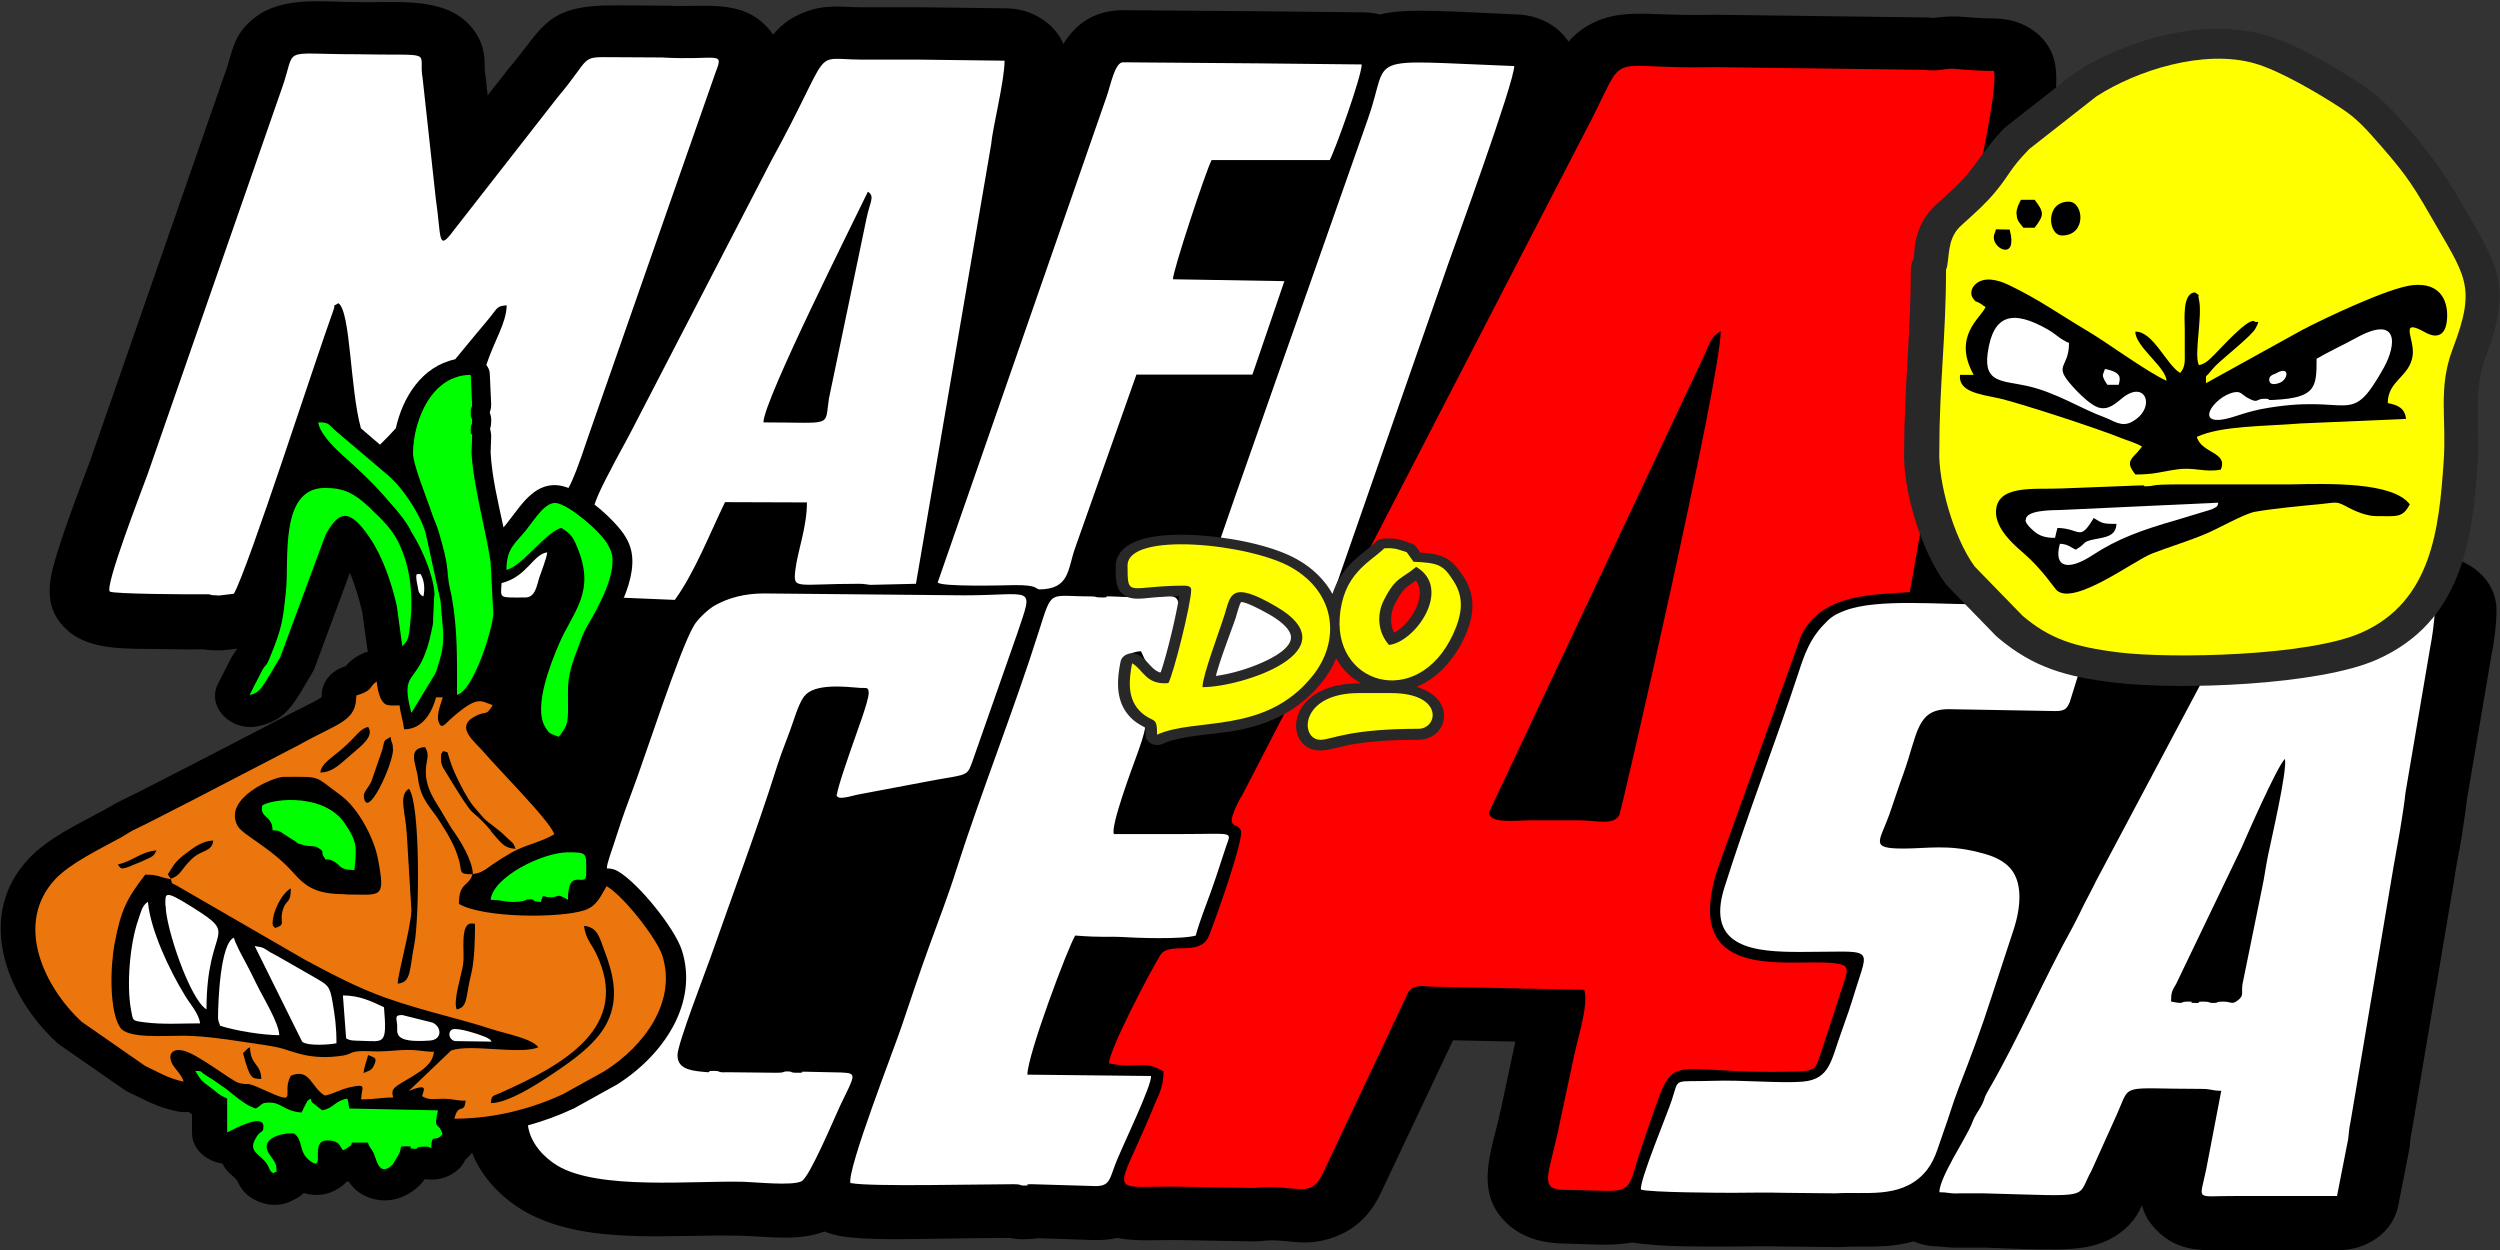 <svg xmlns="http://www.w3.org/2000/svg" xml:space="preserve" width="128" height="64" style="shape-rendering:geometricPrecision;text-rendering:geometricPrecision;image-rendering:optimizeQuality;fill-rule:evenodd;clip-rule:evenodd" viewBox="0 0 93.1 46.55"><rect x="0" y="0" width="93.1" height="46.55" fill="#333333" stroke="none"/><defs><style>.fil5{fill:#282829}.fil4{fill:#0f0}.fil6{fill:#ff0}.fil2{fill:#fff}</style></defs><g id="Camada_x0020_1"><g id="_2486168825488"><path d="M73.7 20.5h.08c.67-.01 1.36.13 1.93.44.1.06.19.11.28.18l.87.66c.19.14.51.38.75.5.46.11.79.22 1.21.45.76.41 1.15 1.13 1.08 1.87l.42-.8c.15-.28.33-.49.6-.68.74-.55 1.63-.57 2.54-.6.66-.03 1.32-.05 1.97-.12.32-.04.64-.08.95-.16.94-.23 1-.44 1.74-.96.95-.66 1.54-.62 2.61-.57 1.24.02 2.24.91 2.24 2 0 .55-.09 1.21-.19 1.7l-.91 5.35c-.05.47-.13.94-.2 1.41-.07.45-.17.9-.24 1.36v.02l-1.61 9.55c-.01.03-.01.06-.02.09-.04.16-.04.34-.06.5-.01.04-.01.08-.02.12l-.41 2.09c-.19.97-1.13 1.66-2.26 1.66h-3.83c-1.12-.01-2.07.13-2.93-.77-.3-.31-.45-.61-.52-.91-.14.3-.27.55-.63.88-.7.62-1.56.76-2.51.77-.91.01-1.84-.04-2.75-.07h-.86c-.28.01-.51-.01-.79-.04h-.01c-.35 0-.67-.07-.96-.19l-.23.06c-.94.2-1.6.1-2.49.15-.07 0-.13.01-.2 0l-1.97-.02h-.06c-.59-.02-1.18 0-1.77 0-.88 0-2.71.03-3.76-.15-.82.15-1.7.05-2.54.04-.85-.01-1.65-.25-2.21-.84-1.16-1.19-.42-2.76-.15-4.12 0-.01 0-.02.01-.03l.52-2.43c.01-.03.01-.06.02-.1l-2.32-.05-2.69 5.69c-.36.77-.94 1.39-1.85 1.68-1.1.35-1.62 0-2.54.1-.12.01-.23.02-.35.02l-2.83-.05c-.76-.01-1.54.06-2.25-.08-.25.06-.51.08-.78.08h-.08l-2.1-.07c-.17.03-.36.04-.55.04-.17 0-.34-.02-.5-.05-.9 0-1.8.02-2.7.03-1.02.01-2.69.07-3.66-.11-.18-.04-.36-.09-.52-.16-.98.37-2.06.19-3.09.16-2.6-.08-5.88.4-8.15-.95-.87-.52-1.55-1.28-1.89-2.14-.08.09-.16.18-.25.25-.1.24-.29.43-.55.57-.29.16-.62.21-.93.16-.01 0-.02 0-.04.01-.05.08-.11.15-.18.22-.48.46-1.15.71-1.85.47-.39-.14-.63-.35-.79-.61-.03 0-.06.01-.09.01-.1.12-.23.22-.42.32-.38.2-.79.21-1.17.1-.11.11-.24.19-.39.26-.37.21-.84.24-1.26.07-.47-.19-.67-.45-.83-.8-.21-.24-.38-.3-.55-.63-.17-.02-.33-.08-.49-.16-.41-.22-.64-.58-.64-.99v-.68l-.12-.09c-.15.01-.31.01-.46-.03-.73-.15-1.15-.41-1.77-.7-.07-.03-.13-.07-.19-.11l-2.36-1.64-.14-.11c-1.92-1.78-3-4.73-1.06-6.82.72-.78 1.82-1.29 2.78-1.81.24-.13.44-.26.69-.38.23-.11.45-.22.67-.33.89-.45 1.77-.91 2.65-1.36l2.62-1.36c.28-.16 1.24-.6 1.52-.8v-.06c0-.5.35-.93.89-1.09.12-.14.24-.25.42-.36.13-.08.26-.14.41-.18 0-.01 0-.03-.01-.04l-.2-1.44c-.11-.46-.26-.98-.46-1.46l-1.31 3.54c-.03.07-.06.13-.1.2-.16.26-.31.53-.47.79-.37.58-.68.98-1.47 1.17-.51.12-1.01-.02-1.35-.37-.34-.35-.42-.81-.2-1.22l.47-.92c.01-.03.03-.05.04-.07.05-.09.11-.17.17-.25 0-.01.01-.02.01-.03v-.01c-.25.03-.52.06-.67.06-.21 0-.4-.01-.6-.04-.55.01-1.1 0-1.65-.01-1.11-.02-2.52.07-3.37-.68-.9-.79-.74-1.74-.47-2.67.16-.53.34-1.07.53-1.59.25-.71.52-1.41.77-2.08l5-14.37c0-.01.01-.02.01-.02.29-.8.29-1.46 1.1-2.09 1.06-.83 2.54-.59 3.84-.59h.05c1.46.03 3.25-.23 4.22.96.37.45.48.91.47 1.45 0 .07 0 .14.01.21.01.04.01.07.02.11l.08.74.77-.98c.02-.02.03-.04.05-.06C20.27.98 20.34.19 22.89.2l1.82.01h.15c1.36.08 2.79-.28 3.77.87.06.07.11.14.16.21.28-.34.63-.62 1.13-.82.82-.33 1.39-.2 2.19-.2H34.29l3.18.04c.98.01 1.81.57 2.13 1.33.44-.73 1.14-1.27 2.26-1.26l5.09.04 3.81.04c.22 0 .43.03.62.08.49-.12 1.01-.14 1.56-.14 1.18.01 2.39.09 3.57.14.82.03 1.52.43 1.9 1.01.23-.26.5-.48.84-.66.75-.39 1.48-.4 2.32-.37.76.03 1.49.05 2.25.03h.1l7.8.1c.1 0 .18.01.29.02.4-.05.7-.08 1.12-.04.39.03.75.06 1.14.06 1.08 0 1.99.63 2.23 1.55.28 1.05-.27 3.27-.48 4.41-.29 1.58-.13 1.67-1.34 2.87.06.19.1.38.1.59 0 2.27-.25 4.51-.25 6.78 0 .4-.13.77-.35 1.08 0 .02 0 .04-.01.06 0 .03-.01.05-.01.08l-.43 2.46z" style="fill:#000"/><path d="m55.45 30.25 7.98-16.94c.21-.43.24-.74.65-.98 0 1.77-3.7 17.9-3.78 18.03-.23.39-.85.19-1.47.19h-1.86c-.5 0-1.52.14-1.52-.3zm-9.23-.56 6.71-12.98 6.43-12.44c1.23-2.47.46-1.67 4.5-1.77l7.8.1c.61.08.71-.08 1.22-.03.44.04.8.07 1.37.07.14.51-.38 2.94-.51 3.63-.26 1.4.06 1.03-.93 2-.67.65-.76 3.16-.51 3.59l.17-1.81c0 2.52-.25 4.27-.25 6.78-.14-.17-.08-.25-.08-.48-.26.17-.16.58-.26 1.4l-.76 4.3c-1.37.1-3.24.05-4.03 1.58l-3.13 8.74c-1.44 4.48 3.05 3.22 4.54 3.53.49.1.23.41-.07 1.42l-.64 1.95c-.16.47-.17.61-.81.63-5.31.17-4.47-1.12-5.73 2.47-.82 2.34-.13 1.97-3.01 1.94-.99-.01-.52-.61-.13-2.61l.52-2.43c.14-.67.53-1.83.37-2.41l-5.8-.12c-.37-.05-.57-.01-.74.18l-3.19 6.76c-.49 1.04-.98.38-2.57.56l-2.86-.05c-2.64-.02-2.3.43-.94-2.82.19-.51.43-.81.43-1.47-.78-.46-.91-.07-2.03-.3 0-.5 1.51-3.38 1.91-4.03.33-.54 1.48.09 1.81-.72.26-.64 1.31-3.61 1.19-3.92-.13-.36-.69.07-.01-1.23z" style="fill:red"/><path class="fil2" d="M8.12 22.18c.05 0 .58-.07.59-.07.54-.96 2.99-8.58 3.7-10.54.13-.34-.11-.08.19-.28.46.3.43 3.17.84 4.66l.71.61c.16-.15.36-.36.59-.61.25-1.13.95-2.3 2.21-2.57.55-.67 1.01-1.22 1.17-1.41.43-.5.34-.57.75-.6-.02.68-.44 1.26-.76 2.22.08.1.13.22.13.34l.05 1.1v.04c0 .11-.02.2-.05.29v.01c.05.12.06.23.05.36 0 .09-.02.17-.04.24.03.11.05.23.04.35l-.02.53c.05.92.28 1.86.48 2.79.08-.09.16-.19.24-.3.45-.57.98-1.46 1.95-1.24.07.02.15.04.23.07.17-.3.38-.85.7-1.81l3.19-9.13 1.59-4.54c.32-.82.09-.43-2.01-.55l-1.82-.01c-1.26-.01-.76-.04-2.06 1.5L16.88 8.6c-.59.8-.44.22-.65-1.19l-.49-4.48c-.19-1.09.59-.85-2.49-.91-2.9 0-2.18-.32-2.76 1.29l-5 14.37c-.25.68-1.6 4.17-1.4 4.35.1.09 2.96.11 3.5.1.38-.01.12.04.49.04zm68.41 4.3c.36 0 .44-.08.55-.34l.53-1.71c-.79-.43-.57.08-2.21-1.11l-.91-.68c-.17-.09-.41-.14-.66-.14-1.48.03-3.91-.23-5.13.24-.43.16-.57.29-.81.55-.49.51-.7 1.1-.92 1.78-.87 2.64-1.86 5.16-2.75 7.97-.73 2.3 1.19 2.41 2.84 2.41 2.78 0 2.55-.26 2.02 1.47-.14.47-.32 1-.52 1.55-.37 1.01-.41 1.72-1.42 1.81-.83.07-2.29-.07-3.34-.03-1.52.05-1.26-.15-1.54.71-.16.5-1.22 3.03-1.15 3.34.34.11 2.91.12 3.41.12.61 0 1.26-.02 1.87 0l1.97.02c1.07-.07 2.37.21 3.26-.71.43-.45.51-.9.75-1.56.21-.58.35-1.08.57-1.65.44-1.13.86-2.25 1.22-3.38l.85-2.59c.22-.71.38-1.77-.26-2.33-.31-.27-.66-.38-1.06-.48-1.15-.3-1.94-.14-2.81-.14-1.26 0-.89-.24-.52-1.27.17-.48.34-1.02.51-1.48.55-1.51.48-2.44 1.7-2.44l3.98.07zm4.32 10.81c0-.33.04-.4.19-.65l2.43-5.06c.2-.46 1.32-3.02 1.62-3.32.1.41-.51 3.01-.63 3.6-.09.44-.13.8-.22 1.21l-.73 3.58c-.05.34.07.41-.17.6-.22.18-.26.05-.53.05-.36 0-.13.05-.41.05-.16 0-.06-.05-.35-.05-.42 0 .09.06-.33.05-.32-.01.14-.05-.26-.05-.32 0-.06.11-.59 0zm6.59 5.17c.04-.28.03-.4.09-.66l1.61-9.55c.07-.42.18-.98.24-1.35.08-.52.15-.9.2-1.38l.92-5.41c.07-.35.17-1.02.17-1.41-.47-.01-.72-.16-1.12.13-.79.56-1.07.96-2.55 1.33-1.8.45-4.33.28-4.61.49l-4.35 8.19c-.12.26-.27.52-.42.82-.13.26-.27.56-.41.82-1.14 2.05-2.02 4.16-3.19 6.17-.2.35-.05.26-.41.82-.11.18-.13.25-.2.42-.21.51-1.18 1.95-1.19 2.51.37 0 .37.06.73.04h.94c4.16.11 3.4.22 4-.85l.96-2.13c.51-1.15.07-.91 3.11-.91.43 0 .38.07.76.07l-.56 2.92c-.25 1.22-.44.99 1.06 1h3.81l.41-2.09zM31.15 29.58c0 .27.59.04.85 0l2.86-.54c1.25-.22 1.15-.13 1.39-.79l1.63-4.65c.62-1.86.64-1.43-1.98-1.43l-7.45-.07c-.74 0-1.32.17-1.8.43-.28.15-.68.54-.81.77-.54.91-1.84 4.96-2.29 6.14-.18.48-.37 1-.52 1.47-.28.88-.43 1.23-.43 1.43.15 0 .29.03.42.11.78.46 2.11 2.13 2.37 2.93.63 1.95-.65 3.9-2.43 5.02-.01.01-.02.01-.04.02l-1.55.86c-.02.01-.03.02-.05.02-.53.25-1.09.45-1.66.61.09.68.63 1.22 1.1 1.5 1.54.92 5.05.55 6.93.6.43.01 1.81.16 2.16-.02.3-.15 1.21-2.33 1.44-2.82.56-1.16.64-1.2.04-1.23l-1.37-.03c-.29 0 .13.04-.25.04-.36 0-.13-.05-.41-.05-.16 0-.06.05-.35.05l-1.88-.02c-.39.02-.19-.05-.49-.05-.38 0 .07.09-.45.03-.49-.05-.9-.14-.9-.62 0-.41 1.02-3.04 1.24-3.66.83-2.37 1.74-4.78 2.47-7.1.2-.63.42-1.11.63-1.75.07-.21.22-.65.38-.85.38-.49 1.5-.36 2.12-.31.18.01.28-.05.28.19 0 .3-.47 1.53-.6 1.92-.1.29-.58 1.65-.58 1.86zm.55 14.48c.73.14 4.82.04 6.05.04.3 0 .19.04.35.05.42 0-.09-.05.33-.05l2.37.07c.53 0 .52-.26.74-.83.22-.58 1.39-2.98 1.32-3.27l-4.6-.05c0-.73 1.51-4.74 1.78-5.18 1.03.08 1.31.03 1.65.05.61.04 2.34.1 2.84-.05.14-.53.37-1.09.57-1.65.21-.58.37-1.11.56-1.67.2-.58.31-.46-1.64-.46h-2.54c-.13-.3.7-2.51.86-2.95.1-.29.27-.73.31-1.05-.45-.34-.88-.7-.92-1.33-.05-.77-.07-1.42.76-1.48.05.08.6 1.56.91.42.85-3.06.63-2.42-1-2.42l-1.04-.04c-.4-.01.09.04-.32.04-.33 0-.14-.04-.42-.04-1.6 0-1.42-.3-1.94 1.32-.9 2.85-2.17 6.05-3.05 8.81-.31.99-.68 1.94-1.02 2.88-.36.99-.7 2.01-1.02 2.96-.28.85-2.05 5.36-1.92 5.88zm11.89-18.4c1.18.36 4.05.57 5.17-.99l5.16-14.81c.28-.8 2.47-6.79 2.47-7.4-5.79-.22-4.58-.47-5.45 1.97l-2.33 6.63c-.77 2.2-4.48 12.6-5.01 14.59zm-4.91-3.71c1.16 0 1.07-.73 1.36-1.55l2.28-6.45h4.32l1.19-3.48-4.15-.07c0-.33 1.24-4.07 1.44-4.44h4.4c.2-.37 1.19-3.12 1.19-3.56l-3.81-.04-5.08-.04c-.3 0-.46.85-.6 1.25l-6.3 18.12c.11.17 2.48.11 2.84.1.92-.01.79.15.93.15zm-10.25-6.22c0-.81 3.4-7.56 3.89-8.59.27.17.08.36-.05.99l-1.4 6.71c-.17 1.09.2.89-2.45.89zm-5.21 6.53 1.91.08c.73-1 1.32-2.51 1.87-3.64l3.05.01c0 .93-.35 1.82-.43 2.51-.09.76-.01.52 2.38.52.21 0 .33.04.43.04l1.68-.04 2.8-16.36c.05-.61.5-2.37.5-3.12l-3.18-.04h-2.15c-1.94-.01-.98-.58-3.36 3.77l-5.28 10.2c-.79 1.45-1.17 2.18-1.3 2.6.51.4.98.89 1.17 1.23.04.07.09.16.12.24 0 .01.01.02.01.03.23.58.07 1.31-.22 2z"/><path d="M13.54 39.96c.02-.24.11-.44.17-.67.21.1.37.07.21.4-.09.19-.21.19-.38.27zM9.31 39c.02.69.41.6.42 1.18-.37-.01-.42 0-.68-.96l.12-.12c.13-.12.02-.03.14-.1zm7.7-1.41c-.15-.3.18-1.29.23-1.65.05-.31 0-.63.02-.95.03-.75.33-.58.43-.59 0 .53-.02 1.35-.13 1.81-.23.94-.13 1.28-.54 1.38zm4.74-3.11c.5.04.58.44.75.9.32.84.57 1.75.12 2.68-.41.84-1.39 1.5-2.13 1.99-.51.34-1.58 1.03-2.21 1.03.03-.29.04-.25.33-.37 2.37-1.05 4.92-2.46 3.59-5.2-.19-.39-.38-.53-.45-1.01zm-11.6-.07c0-.49.35-1.14.68-1.33 0 .6-.16.38-.29.78-.16.49.15.56-.3.7-.09-.14-.08-.01-.08-.15zm-5.76-2.22c.54-.11.86-.48 1.44-.52-.12.21-.06.19-.55.41-.78.33-.76.32-.89.11zm1.97.54-.11-.17c.24-.39.31-.51.7-.8.32-.24.6-.44.99-.46-.04.44-.44.33-.81.7-.42.41-.38.59-.78.73zm6.5.57c-1.03 0-1.44-.24-1.91-.77-.87-.99-1.93-1.43-2.11-1.79-.53-1.01 1.33-1.81 1.73-1.81 1.45 0 1.09-.06 2.11.68.65.47 1.24 1.58 1.39 2.35.3 1.56.13 1.35-1.21 1.35zm2.37-3.93c.43.57.39 4.79.2 5.8-.19.96-.11 1.42-.62 1.46 0-.34.5-2.12.51-2.74l-.17-2.82c-.05-.84-.32-1.45.08-1.7zm3.05 1.56c-.93-1.07-.41-.1-1.67-2.16-.15-.25-.19-.29-.19-.58 0-.14.03-.13.08-.22.25.09.09-.11.32.53.13.37.57 1.24.81 1.52l.36.42c.22.24.54.4.86.73.19.19.27.18.35.44-.42-.03-.5-.17-.93-.67zm-.68 1.63c-.51-.01-.4-.06-.49-.46-.15-.6-.45-1.06-.76-1.55-.29-.46-.69-.78-.78-1.54-.06-.55-.43-1.14.26-1.19.16.29.08.37.04.7-.1.83.4 1.37.64 1.82l.32.53c.3.41.77 1.17.78 1.69zm-2.96-4.67c0 .58-.98 2.69-1.09 1.78-.02-.18.14-.28.28-.57l.41-1.19c.1-.36 0-.29.31-.47.03.3.08.17.08.44zm-2.71.89c.03-.34.38-.52.83-.91.54-.47.62-.72.95-.8.23.36-.23.68-.7 1.09-.44.39-.68.6-1.08.61zm-5.57 3.94c.06.26.02.13.29.3l4.74 2.74c.96.51 1.91 1.02 2.98 1.4 1.55.54 2.64.74 3.92 1.16.56.18 1.51.35 1.76.68-.68.29-2.51-.14-3.25.12l-1.58 1.51c.88-.37.46.1.51.2.29.16.44.08.85.09.36.01.38.07.76.07-.05.54-.26.04-.42.67 1.58 0 2.98-.42 4.04-.91l1.55-.86c1.48-.93 2.71-2.6 2.15-4.32-.2-.61-1.42-2.19-2.07-2.57-.21.35-.36.75-.83.9-.93.3-3.77.29-4.67-.24 0-.82.36-.62.51-1.11.35-.03.54-.22.76-.37.22-.15.46-.3.69-.43.51-.29 1.06-.37 1.59-.68-.12-.46-2.09-2.43-2.65-3.09-.31-.36-1.04-.89-.33-1.29.45-.25.42.02.69-.43-.46-.15-.54-.39-1.55.5-.23.2-.39.49-.49.02-.01-.04.01-.23.02-.27.02-.13.11-.38.16-.54h-.25c-.14.52-.48 1.19-1.19 1.19-.03-.28-.14-.61-.17-.89-.42 0-.53.04-.68-.22-.09-.14-.16-.49-.17-.67-.3.19-.11.33-.76.52 0 .98-.66 1.01-2.13 1.84l-2.66 1.38c-.92.48-1.77.92-2.66 1.37-.24.12-.44.23-.7.35-.32.15-.34.19-.62.35-.78.43-1.88.95-2.45 1.56-1.51 1.63-.44 3.97.99 5.3l2.36 1.64c.47.22.85.47 1.44.59-.08-.27-.32-.46-.43-.67-.14-.27-.07-.58.39-.49.54.1 1.82 1.14 2.1 1.21.45.11.17-.09.91.25 1.39.63.64.16 1.02-.52.72-.3.75.44 1.27.74.34-.07.54-.22.93-.31.67-.15.43 0 .42.45.53 0 .76-.07 1.19-.07-.09-.36.03-.37.76-.81.32-.2.72-.45.76-.89-.44-.01-.67-.1-1.26-.06-.32.02-.73.06-1.08.04-.84-.04-.63.09-1.05.16-1.22.19-1.84-.16-2.36-.29-.29-.07-.79-.14-1.14-.19-.74-.11-1.6-.25-2.42-.26-.78 0-2.09.11-2.37-.3-.41-.6-.38-2.24-.21-3.14.23-1.21.43-1.64 1.14-2.56.51 0 .51.1.95.17z" style="fill:#ec760e"/><path class="fil4" d="M17.01 25.88c.62-.14 1.35-2.48 1.36-3.03l-.1-1.92c-.17-1.16-.64-2.82-.71-4.06l.02-.56c.01-.37-.05.07-.05-.29 0-.25.05-.16.05-.3.01-.25-.05-.05-.05-.36 0-.25.05-.12.05-.3l-.05-1.1c-1.44 0-2.13 1.66-2.15 2.9-.01.43.56 1.81.69 2.22.1.3.19.46.27.73.16.57.3 1 .34 1.62.03.36.1.56.15.84.21 1.2.19 2.2.19 3.61zM7.27 39.88c.2.32.2.35.52.58.31.22.29.28.67.45v1.26c.2-.09 1.35-.74 1.35-.22 0 .29-.11.09-.31.48-.25.47.17.53.43.9.13.19.1.3.26.36.17-.15.11.08.1-.23-.02-.27-.37-.48-.36-.77.01-.39.75-.52 1.02-.48.36.25.14.7.62 1.04.57.4-.06-.78.61-.78.41 0 .45.14.59.37.06-.04.12-.05.2-.12.14-.11.07 0 .14-.17h.59c.08.25.16.21.26.51.09.25.21.75.67.3l.23-.39c.14-.3-.04-.28.27-.28.4 0-.05.07.28.09.26.02-.04-.07.39-.08.19 0 .13 0 .26.06.02-.61.13-.17.42-.52-.15-.51-.35-.1-.17-.89l-3.3-.07c-.06-.25-.01-.2-.08-.37-.49.1-.47.34-.93.44l-.23-.18c-.18-.16-.15-.07-.2-.26-.2.14-.08.04-.21.26-.06.1-.07.16-.13.26-.65-.05-.74-.37-1.19-.37-.34 0-.25.07-.51.22-.37-.09-.85-.53-1.11-.73l-.52-.36c-.65-.38-.25-.28-.66-.31zM9.31 25.88c.35-.08.44-.28.65-.61.18-.28.29-.5.47-.78l1.7-4.59c.47-.82.84-1.06 1.65.14.49.73.81 1.7 1 2.54l.2 1.48c.21-.18.24-.33.28-.68.13-1.09.07-2.2-.44-3.22-.23-.46-.6-.82-.96-1.16-.06-.06-.05-.06-.12-.12-.55-.51-.93-.71-1.64-.71-1.7 0-1.33 2.65-1.45 3.84-.12 1.13-.14 1.35-.61 2.5-.14.34-.12.19-.27.44l-.47.92zM18.87 21.22c.58-.14 1.47-1.42 2.03-1.56.33.19.44.34.58.68.73 1.72-.13 2.39-.68 3.68-.27.64-.95 2.3-.5 3.05.18.3.19.23.51.37.37-.49.35-.48.34-1.63-.01-.71.18-1.17.39-1.73.11-.28.16-.48.32-.75.42-.71 1.19-2.08.88-2.84l-.1-.2c-.28-.51-1.4-1.44-1.88-1.55-.43-.1-.81.55-1.16.99-.41.51-.74.68-.74 1.49z"/><path class="fil2" d="M5.5 33.59c-.21.13-.26.4-.35.66-.32.91-.44 2.45-.27 3.36.08.41.03.4.5.46.67.09 1.38.04 2.07.04-.04-.37-.39-.74-.57-1.05-.57-.93-1.28-2.43-1.37-3.47z"/><path class="fil4" d="m16.17 22.18-.04.85c0 .19 0 .19-.05.41-.44 2.23-1.23 1.34-.76 3.11l.88-1.45a2 2 0 0 0 .12-.34c.31-.94.15-1.35.09-2.36l-.56-2.55c-.19-.66-.78-1.57-1.29-2.05l-.04-.04-2.06-1.75c-.21-.19-.21-.29-.61-.28.05.35.45.8.82 1.14l.04.04c.6.54 1.18 1.07 1.71 1.69.3.35.63.7.85 1.11.03.06.07.14.11.2.35.56.8 1.62.8 2.26z"/><path class="fil2" d="m9.48 35.22 1.77 3.57c.2.18 1.08.11 1.28.06 0-.63-.06-1.02-.14-1.5-.11-.66-.18-.66-.69-.96l-1.38-.79c-.1-.06-.16-.08-.26-.14-.23-.14-.21-.18-.58-.23z"/><path class="fil4" d="M9.77 29.99c-.11.49.37.35.38.93.34.02.19.01.77.36.23.14.05.1.38.19.27.07.38 0 .56.11.26.16.07.14.2.33.2.28-.07-.02.29.13.38.16.21.35.85.36.08-.85.12-1.03-.37-1.75-.75-1.09-2.59-.93-3.06-.66z"/><path class="fil2" d="M8.12 37.88c0 .15.03.17.08.32.55.18 1.58.35 2.2.35-.01-.45-.6-1.4-.83-1.87-.15-.31-.3-.61-.44-.87-.11-.2-.37-.68-.42-.89-.51.21-.59 2.42-.59 2.96zM6.17 33.74c0 .79.9 3.48 1.52 3.85 0-3.21 1.3-2.66-.55-3.82-1.06-.66-.98-.51-.98-.03z"/><path class="fil4" d="M18.28 33.51c.44 0 .56.11 1.01.07.41-.04.21-.09.43-.09.27 0-.01.07.42.1.1-.34.06-.19.27-.18.49.03.24-.19.74.1 0-1.29.68-.39.68-.96 0-.79.07-.81-.68-.81-.93 0-2.8.91-2.88 1.78z"/><path class="fil2" d="M13.45 38.76c.85.02.97.18.85-1.25-.45-.21-.9-.44-1.53-.44l.12 1.6c.16.09.25.08.56.09zM18.68 21.71c-.04.6-.11.54.88.54.38 0 .43-.45.52-.73.08-.24.27-.71.3-.95-.52.06-.76.91-1.69 1.14zM16.1 38.08l-1.12-.28c-.3 0-.21.11-.19.37.02.29-.18.68 1.22.58.45-.03.46-.49.1-.67zM18.16 38.66c-.06-.04-.11-.05-.18-.08-.26-.1-.77-.26-1.05-.26-.25 0-.27.36 0 .45l1.38.02c-.09-.1-.01-.05-.15-.13zM15.77 22.21c.06-.31.03-.6-.11-.84-.08.06-.24-.17-.11.45.04.17.01.21.13.34.01.01.03.02.03.02l.06.03z"/><path class="fil5" d="M71.24 9.71c.05-.14.05-.42.07-.58.09-.52.28-1 .68-1.4l.04-.04.17-.16c.37-.34.76-.67 1.07-1.05.45-.55.8-1.12 1.31-1.65.04-.04.08-.08.12-.11l2.5-1.96.09-.06c1.87-1.22 4.77-2.05 7.05-1.4 1.19.34 2.61 1.19 3.61 1.85.62.41 1.06.86 1.53 1.39.85.96 1.51 1.85 2.14 2.94 1.4 2.45 1.98 3.09.93 5.86-.46 1.22-.19 2.68-.28 3.95-.2 2.78-.57 5.87-3.77 7.28-2.16.95-7.34 1.14-9.75.85-1.78-.21-3.01-.55-4.33-1.66-.03-.03-.06-.05-.09-.08l-1.79-1.84c-.04-.04-.07-.08-.1-.12-.9-1.21-1.58-3.48-1.53-4.9 0-2.26.25-4.52.25-6.78 0-.11.02-.22.06-.33zm3.79 2.33c-.16.25-.38.46-.49.7-.12.25-.01.51.11.73.05.09.08.18.1.27.81.18 1.62.46 2.4.72.79.26 1.58.51 2.34.82.34.14.64.22.96.41.06.03.11.07.16.1.11-.22.31-.41.57-.53.06-.03.13-.06.2-.08-.01-.01-.03-.02-.04-.03-.39.2-.86.21-1.26.03-1.12-.52-2.03-1.31-3.07-1.93-.66-.39-1.31-.82-1.98-1.21zm8.62 2.71c.64-.05 1.29-.06 1.87-.11h.06l2.09-.09c.19-.83.85-1.19.88-1.45v-.03c-.01-.1-.04-.22-.06-.32-.03-.16-.05-.32-.05-.47-.81.35-1.67.78-2.03.96l-2.75 1.52zm-6.36 6.12c.67-.3 1.76-1.07 2.36-1.3.38-.14.76-.27 1.15-.41-.07 0-.15 0-.22.01-.21.01-.4.06-.64.06-.11 0-.22-.01-.33-.03l-2.74.1c-.28.01-.55.01-.83.01h-.26c.16.19.41.41.51.49.35.3.66.63.94.98.02.03.04.06.07.08z"/><path class="fil5" d="M71.93 9.89c.06-.18.07-.48.1-.67.07-.4.2-.77.51-1.08l.02-.02.17-.16c.39-.36.8-.72 1.14-1.12.46-.57.73-1.05 1.28-1.61l.05-.05 2.5-1.96c.01-.01.03-.02.04-.03 1.67-1.09 4.34-1.89 6.4-1.31 1.06.3 2.5 1.16 3.41 1.76.58.38.95.77 1.39 1.27.88.99 1.42 1.71 2.06 2.84 1.33 2.32 1.88 2.78.89 5.38-.51 1.33-.22 2.74-.31 4.11-.18 2.52-.46 5.47-3.37 6.75-2.01.89-7.08 1.05-9.33.78-1.64-.2-2.73-.48-3.93-1.49-.01-.01-.03-.02-.04-.04l-1.79-1.84c-.02-.02-.03-.03-.04-.05-.82-1.11-1.46-3.26-1.41-4.56 0-2.26.25-4.51.25-6.78 0-.05.01-.09.02-.14zm2.14 1.01c.02.01.03.02.05.03.02.01.04.03.06.04.02.01.03.02.04.03.05.03.11.08.15.13.13.14.16.32.09.49-.14.31-.44.56-.59.88-.2.43-.09.84.13 1.25.09.16.08.33-.03.48l-.01.01c.22.05.47.09.54.1.76.16 1.66.47 2.4.71.75.25 1.56.5 2.29.8.31.13.58.19.88.36.13.08.22.19.25.32.03.14 0 .27-.1.38l-.18.21c.31-.04.59-.1.94-.15.24-.03.47-.02.69-.01-.2-.16-.35-.36-.42-.61-.06-.22.05-.45.28-.55 1.06-.49 2.85-.45 4.06-.55h.03l2.75-.12a.401.401 0 0 1-.03-.15c0-1.04.86-1.22.93-1.84.01-.05 0-.1 0-.14-.04-.39-.3-.87.11-1.19.36-.28.81-.1 1.16.09v-.02c.05-.45-.03-.87-.65-.8-.8.08-3.13 1.21-3.87 1.59l-3.58 1.98c-.18.1-.39.1-.58.01a.49.49 0 0 1-.29-.42.57.57 0 0 1-.35.12.47.47 0 0 1-.22.22c-.18.1-.38.1-.56.02-1.03-.48-2.02-1.31-3-1.89-.97-.58-1.86-1.2-2.9-1.69-.07-.03-.3-.13-.45-.13zm2.91 10.71c.55.03 2.36-1.24 2.94-1.46.65-.25 1.32-.45 1.96-.71.59-.24 1.37-.75 1.97-.86.1-.02.19-.03.29-.05h-2.95c-.22 0-.44 0-.66.01-.22.01-.38.06-.61.06-.09 0-.17-.01-.25-.03h-.02l-2.84.11c-.27.01-.53.01-.8.01-.37 0-1.12-.06-1.12.38 0 .43.55.91.87 1.19.32.27.6.58.86.9.12.14.23.32.35.46zm11.01-3.02c.16.07.36.13.48.13h.22c-.2-.06-.44-.1-.7-.13z"/><path class="fil6" d="M72.47 10.03c0 2.52-.25 4.27-.25 6.78-.04 1.1.51 3.19 1.32 4.29l1.79 1.84c1 .84 1.88 1.15 3.61 1.36 1.91.23 7.02.14 9-.74 2.63-1.16 2.89-3.91 3.06-6.34.12-1.64-.22-2.76.34-4.23.91-2.39.47-2.68-.86-5.01-.73-1.28-1.07-1.7-2-2.76-.42-.47-.72-.81-1.28-1.18-.84-.55-2.31-1.42-3.24-1.68-1.89-.54-4.39.26-5.89 1.23l-2.5 1.96c-.74.76-.69.9-1.25 1.58-.35.43-.8.83-1.19 1.18l-.16.15c-.48.49-.36 1.18-.49 1.57z"/><path d="M81.74 10.89c-.48.02-.38 1.03-.38 1.37v.89c0 .28.03.51-.17.74-.51-.3-1.01-1.56-1.67-1.54-.01.55 1.15 1.33 1.16 1.83-.76-.35-2.19-1.41-2.95-1.86-1-.59-1.81-1.18-2.95-1.72-.36-.17-.91-.33-1.24.01-.14.14-.18.36-.05.52.12.16.03.03.3.2.01.01.04.03.05.03.01.01.04.05.05.04.01-.01.03.02.05.04-.18.41-1.24 1.08-.44 2.52h-.51c-.07.62.72.72 1.39.86.76.16 3.8 1.16 4.58 1.48.32.13.53.17.81.33l-.18.22c-.3.3-.39.41-.07.82.72 0 .92-.1 1.56-.19.65-.09 1 .12 1.62.01.29-.66-.72-.6-.89-1.22.9-.42 2.51-.39 3.85-.5l3.94-.17c-.04-.4-.31-.52-.68-.59 0-.85.83-.97.93-1.79.07-.62-.53-1.4.47-.84.49.27.75.04.8-.42.08-.67-.18-1.46-1.28-1.34-.87.09-3.27 1.23-4.11 1.67l-3.58 1.98c.01-.39-.04-.17.14-.4.07-.09.18-.21.26-.29.28-.27 1.31-1.09 1.44-1.34.21-.39.05-.19-.03-.27-.22-.17-1.27 1.02-1.5 1.24-.18.17-.29.32-.57.39-.2-.36.14-1.84 0-2.44-.07-.28.09-.08-.13-.26zm-7.49-2.04c0 .45.9.85.59-.3l-.51-.01c-.05.21-.08.15-.08.31zm.85-.89c0 .27.13.36.25.52h.42c.36-.47.36-.57 0-1.04h-.51c-.07.13-.17.33-.17.52zm1.69.81c.93 0 .81-1.26.25-1.26-.89 0-.78 1.26-.25 1.26zm-2.46 10.3c0 .63.64 1.2 1.04 1.54.68.59 1.13 1.29 1.23 1.38.66.57 2.89-1.13 3.55-1.38.68-.26 1.32-.45 1.97-.72.5-.21 1.44-.75 1.85-.83.67-.12 1.74-.22 2.47-.29.61-.06.55-.12 1.03.14.22.12.67.31 1 .31.79 0 1 .08 1.27-.44-.64-.84-3.02-.77-4.48-.74h-4.07c-.22 0-.47 0-.68.01-.37.01-.32.06-.59.06-.26 0 .17-.05-.29-.03l-2.84.11c-1 .05-2.46-.17-2.46.89z" style="fill:#000"/><path class="fil2" d="M77.04 12.77c-.37-.17-.45-.31-.78-.5-1.28-.73-2.04-.6-2.24.89-.15 1.11.56 1.01 1.46 1.21 1.09.24 2.03.86 2.89 1.17.35.13.63.38 1.02.17.91-.49.54-1.59-.34-.9-.25.2-.53.49-.92.36-.26-.09-.59-.41-.77-.59-1.02-1.06-.31-.77-.31-1.81zM86.27 13.37c0 1.04-.02 1.44-1.56 1.52-.49.03.02-.04-.39-.04-.33 0-.2.2-.63-.04-.21-.12-.24-.25-.49-.2-.76.14-1.62 1.4-.05.92.34-.11.65-.21 1.03-.29 3.42-.65 3.29.78 4.59-1.54.5-.9.54-1.98-1.02-1.12-.53.29-1 .5-1.48.78zM75.43 19.37c0 .15.29.4.39.47.18.13.38.19.71.19.03-.13.03-.14.05-.22l.04-.15c.87.02.81.53 1.35-.37.32.19.3.22.85.22-.03.37-.25.47-.65.54-.72.13-.39.14-.87.42-.25-.12-.28-.2-.59-.22-.25.91.33 1 1.19.44.97-.64 1.89-.96 3.14-1.32l1.32-.4c.24-.12.21-.1.25-.25l-5.82.27c-.45.01-1.35.01-1.35.37z"/><path class="fil2" d="M78.31 13.96c0 .13.11.28.17.37h.42c.06-.24.14-.46-.51-.59-.03.09-.08.2-.08.22zM84.79 13.89c-.09.05-.32.08-.28.29.02.15.2.15.4.07.3-.13.37-.62-.11-.37z"/><path class="fil5" d="M49.77 24.48c-.12.32-.3.62-.53.91-.83 1.04-1.89 1.58-3.29 1.83-.75.13-2.01.18-2.65.48-.14.06-.29.06-.43-.01a.37.37 0 0 1-.21-.32c0-.06 0-.19-.01-.27-.17-.1-.27-.14-.45-.29-.67-.59-.62-1.42-.47-2.17.03-.13.12-.23.26-.28a.49.49 0 0 1 .41.03c.36.21.48.56.82.66.23-.65.6-2.19.69-2.85-.39.01-.77.03-1.16.07-.3.03-.65.07-.91-.12-.33-.24-.29-.73-.29-1.07 0-.13.03-.27.1-.39.53-1 2.9-.8 3.9-.66.88.12 2.02.38 2.77.81.6.34 1.03.79 1.3 1.28.12-.37.31-.71.59-1.03.32-.36.69-.59 1.02-.91.08-.07.17-.11.28-.12.47-.04.63.04 1.03.17.09.03.16.08.21.15.05.06.1.13.14.2.86.05 1.17.2 1.64.94.4.64.37 1.3.11 1.97-.32.84-.98 1.72-1.89 2.09 1.53.44 1.18 1.97.06 1.97-.84 0-1.73.04-2.56.19-.31.06-.79.21-1.08.21-1.38 0-1.38-2.5 1.44-2.5h.08c-.42-.23-.73-.56-.94-.95zm2.15-.92c.59-.3 1.25-1.36.81-1.94-.34.24-.48.28-.78.86-.17.34-.2.75-.03 1.09zm-6.63 1.61c.44-.06.91-.19 1.27-.32.45-.16 1.43-.57 1.51-1.05.07-.36-.48-.73-.77-.9-.16-.09-.85-.48-1.08-.48-.07.09-.17.49-.2.58-.15.45-.57 1.51-.74 2.17z"/><path class="fil6" d="M44.78 25.59c0-.43.63-2.08.82-2.69.23-.71.19-1.33 1.93-.31 2.82 1.65-1.27 3-2.75 3zm4.4 1.96c.4 0 1.02-.41 3.64-.41.74 0 .96-1.33-1.02-1.33h-1.19c-2.23 0-2.21 1.74-1.44 1.74zm2.54-3.54c-.39-.44-.48-1.1-.17-1.69.43-.84.64-.75 1.19-1.21 1.36.8-.02 2.8-1.02 2.91zm.68-3.44c-.29-.09-.43-.18-.85-.15-.56.54-1.55.95-1.66 2.6-.17 2.59 3.14 3.43 4.34.32.24-.63.24-1.16-.08-1.67-.39-.62-.54-.71-1.51-.75-.07-.1-.16-.23-.25-.35zm-10.41.5c0 1.23.03.74 2.12.74.14 0 .25.04.25.15 0 .51-.65 3.11-.85 3.48-.84.07-.92-.49-1.35-.74-.12.61-.2 1.35.35 1.84.45.4.58.1.58.82 1.43-.66 4.02.02 5.79-2.19 1.03-1.28.9-3.07-.79-4.04-1.56-.89-6.1-1.35-6.1-.07z"/></g></g></svg>